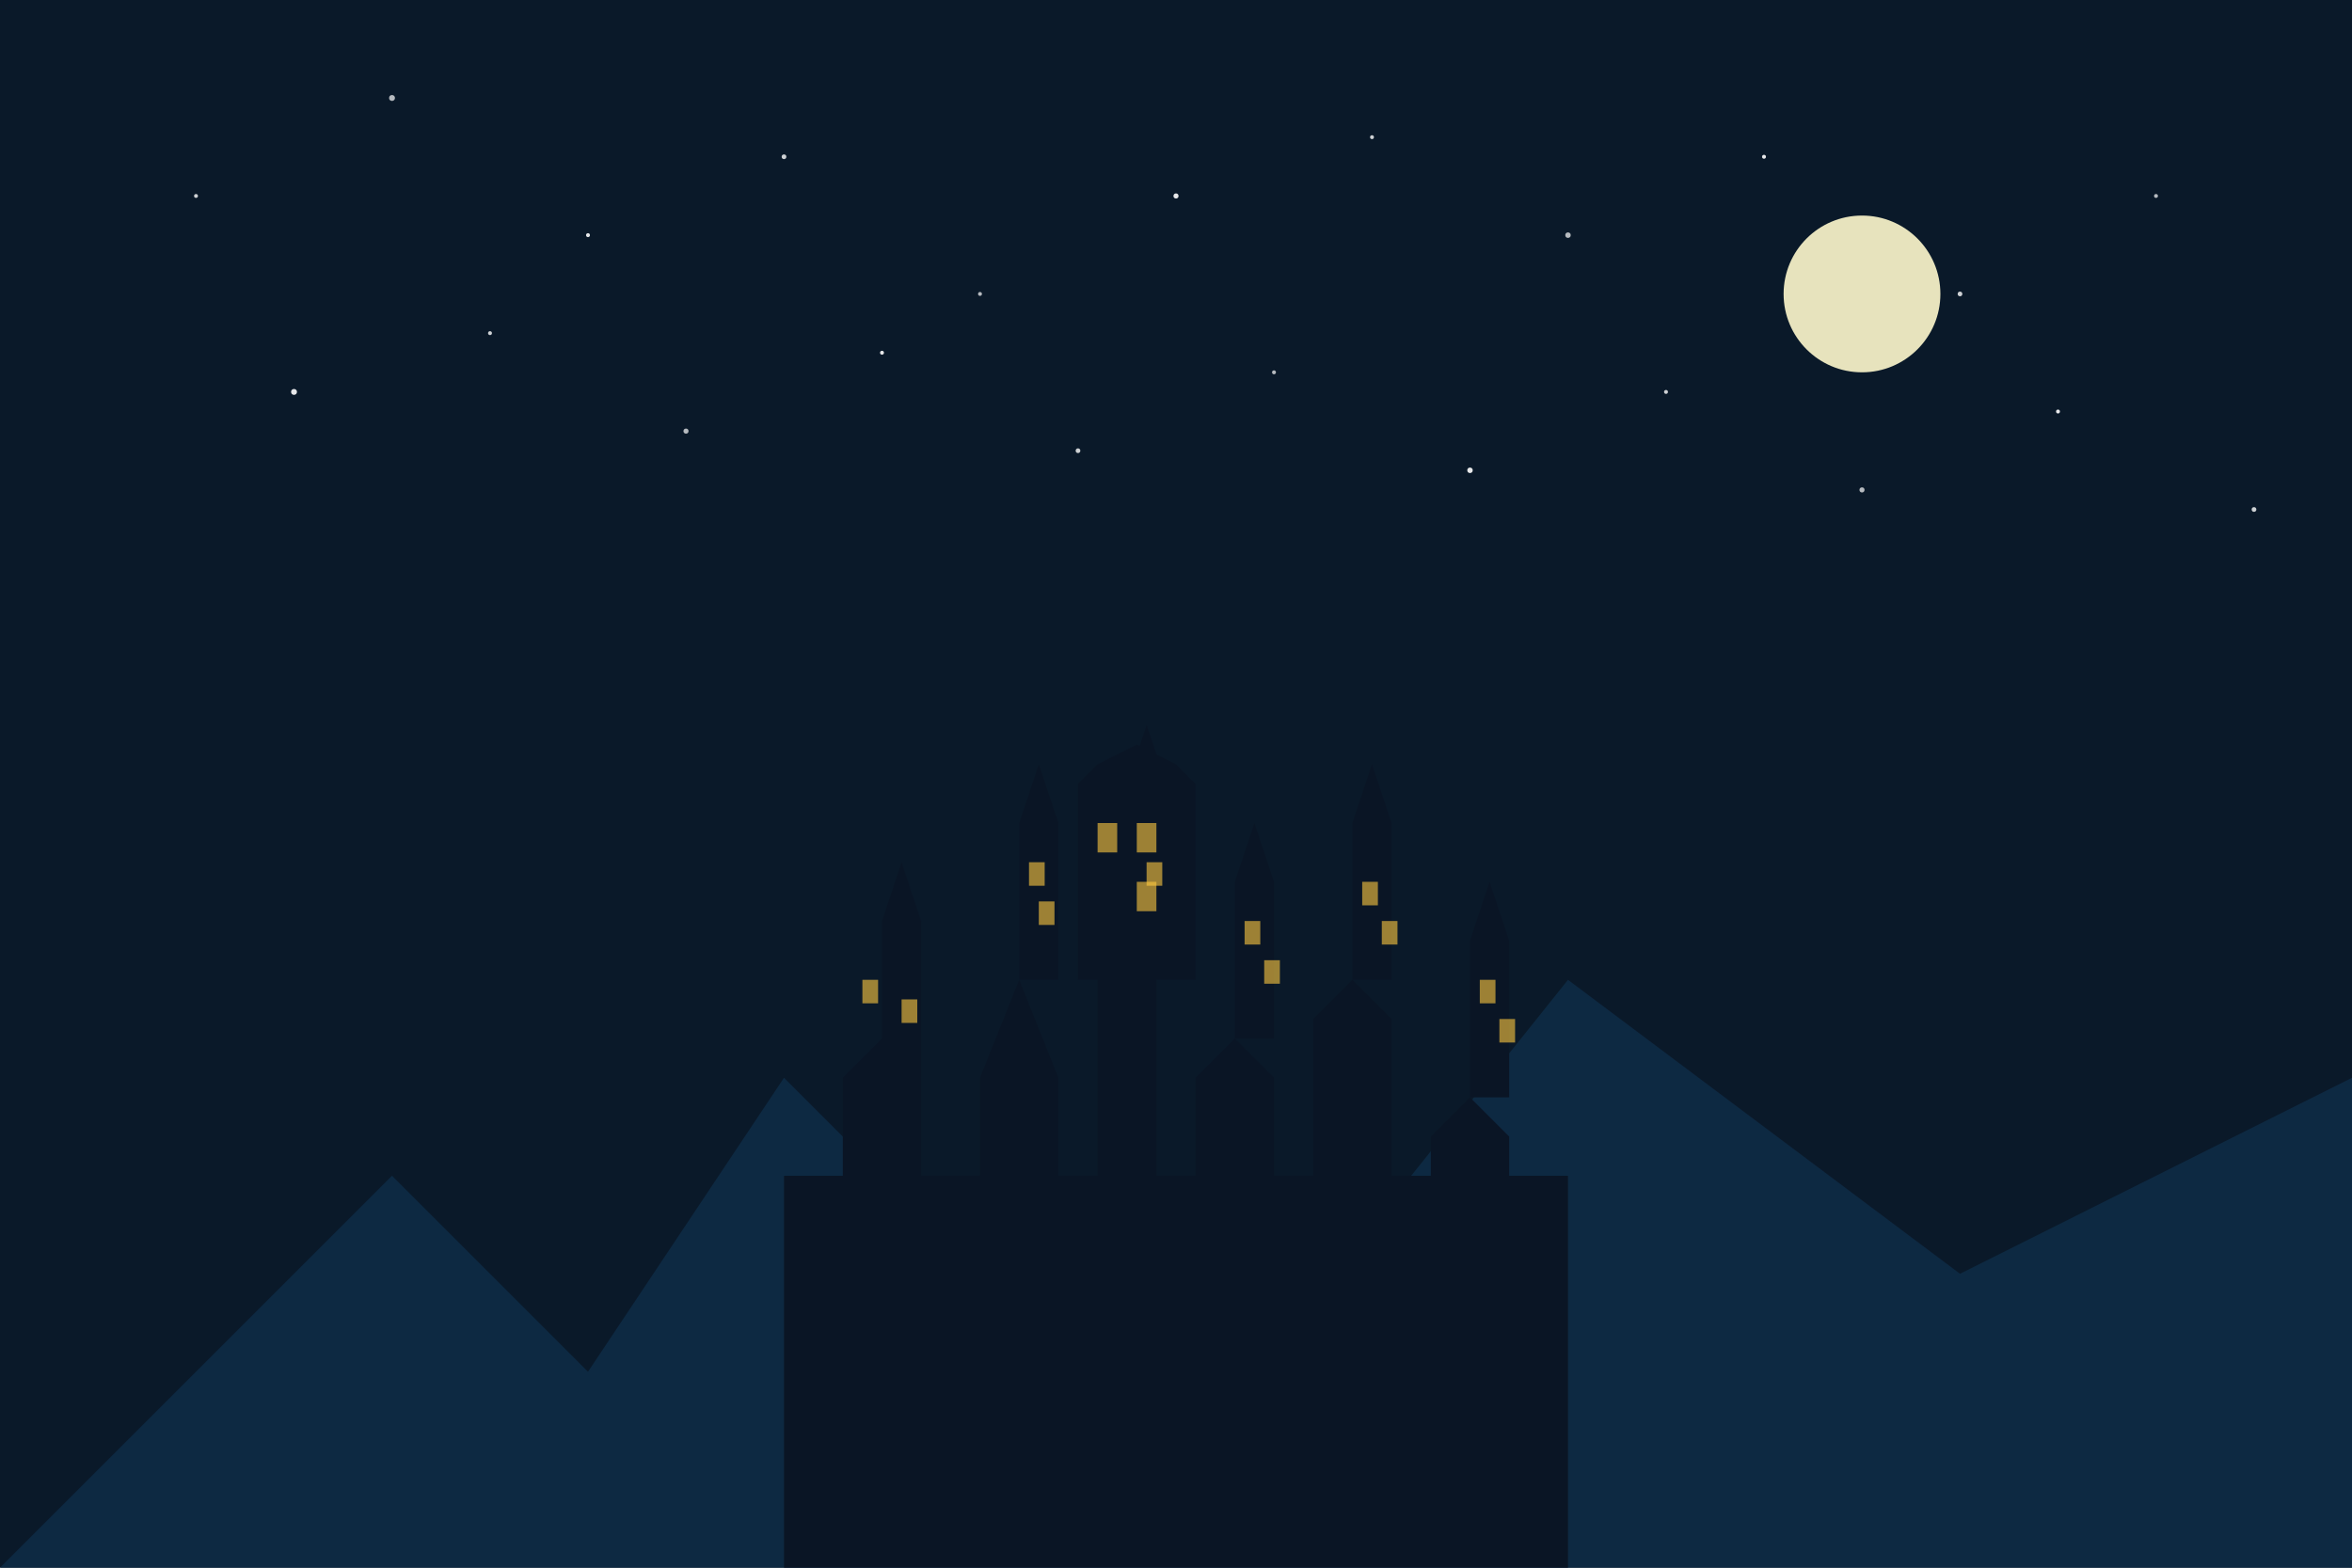 <svg xmlns="http://www.w3.org/2000/svg" viewBox="0 0 1200 800" width="1200" height="800">
  <!-- Night sky background -->
  <rect width="100%" height="100%" fill="#0A1929"/>
  
  <!-- Stars -->
  <g id="stars">
    <circle cx="100" cy="100" r="1" fill="#FFFFFF" opacity="0.8"/>
    <circle cx="200" cy="50" r="1.5" fill="#FFFFFF" opacity="0.7"/>
    <circle cx="300" cy="120" r="1" fill="#FFFFFF" opacity="0.9"/>
    <circle cx="400" cy="80" r="1.2" fill="#FFFFFF" opacity="0.8"/>
    <circle cx="500" cy="150" r="1" fill="#FFFFFF" opacity="0.7"/>
    <circle cx="600" cy="100" r="1.3" fill="#FFFFFF" opacity="0.9"/>
    <circle cx="700" cy="70" r="1" fill="#FFFFFF" opacity="0.8"/>
    <circle cx="800" cy="120" r="1.4" fill="#FFFFFF" opacity="0.7"/>
    <circle cx="900" cy="80" r="1" fill="#FFFFFF" opacity="0.9"/>
    <circle cx="1000" cy="150" r="1.2" fill="#FFFFFF" opacity="0.8"/>
    <circle cx="1100" cy="100" r="1" fill="#FFFFFF" opacity="0.7"/>
    <circle cx="150" cy="200" r="1.5" fill="#FFFFFF" opacity="0.9"/>
    <circle cx="250" cy="170" r="1" fill="#FFFFFF" opacity="0.8"/>
    <circle cx="350" cy="220" r="1.3" fill="#FFFFFF" opacity="0.7"/>
    <circle cx="450" cy="180" r="1" fill="#FFFFFF" opacity="0.9"/>
    <circle cx="550" cy="230" r="1.2" fill="#FFFFFF" opacity="0.8"/>
    <circle cx="650" cy="190" r="1" fill="#FFFFFF" opacity="0.7"/>
    <circle cx="750" cy="240" r="1.4" fill="#FFFFFF" opacity="0.9"/>
    <circle cx="850" cy="200" r="1" fill="#FFFFFF" opacity="0.8"/>
    <circle cx="950" cy="250" r="1.3" fill="#FFFFFF" opacity="0.7"/>
    <circle cx="1050" cy="210" r="1" fill="#FFFFFF" opacity="0.9"/>
    <circle cx="1150" cy="260" r="1.2" fill="#FFFFFF" opacity="0.8"/>
  </g>
  
  <!-- Moon -->
  <circle cx="950" cy="150" r="40" fill="#FFFACD" opacity="0.9"/>
  
  <!-- Mountains -->
  <path d="M0,800 L200,600 L300,700 L400,550 L600,750 L800,500 L1000,650 L1200,550 L1200,800 Z" fill="#0D2942"/>
  
  <!-- Hogwarts Castle Silhouette -->
  <path d="M400,800 L400,600 L430,600 L430,550 L450,530 L470,550 L470,600 L500,600 L500,550 L520,500 L540,550 L540,600 L560,600 L560,500 L575,480 L590,500 L590,600 L610,600 L610,550 L630,530 L650,550 L650,600 L670,600 L670,520 L690,500 L710,520 L710,600 L730,600 L730,580 L750,560 L770,580 L770,600 L800,600 L800,800 Z" fill="#0A1525"/>
  
  <!-- Main Castle Tower -->
  <path d="M550,500 L550,400 L560,390 L580,380 L600,390 L610,400 L610,500 L550,500 Z" fill="#0A1525"/>
  
  <!-- Tower Spires -->
  <path d="M450,550 L450,470 L460,440 L470,470 L470,550 L450,550 Z" fill="#0A1525"/>
  <path d="M520,500 L520,420 L530,390 L540,420 L540,500 L520,500 Z" fill="#0A1525"/>
  <path d="M575,480 L575,400 L585,370 L595,400 L595,480 L575,480 Z" fill="#0A1525"/>
  <path d="M630,530 L630,450 L640,420 L650,450 L650,530 L630,530 Z" fill="#0A1525"/>
  <path d="M690,500 L690,420 L700,390 L710,420 L710,500 L690,500 Z" fill="#0A1525"/>
  <path d="M750,560 L750,480 L760,450 L770,480 L770,560 L750,560 Z" fill="#0A1525"/>

  <!-- Windows -->
  <rect x="560" y="420" width="10" height="15" fill="#FFC940" opacity="0.6"/>
  <rect x="580" y="420" width="10" height="15" fill="#FFC940" opacity="0.6"/>
  <rect x="440" y="500" width="8" height="12" fill="#FFC940" opacity="0.6"/>
  <rect x="580" y="450" width="10" height="15" fill="#FFC940" opacity="0.6"/>
  <rect x="525" y="440" width="8" height="12" fill="#FFC940" opacity="0.6"/>
  <rect x="635" y="470" width="8" height="12" fill="#FFC940" opacity="0.6"/>
  <rect x="695" y="450" width="8" height="12" fill="#FFC940" opacity="0.6"/>
  <rect x="755" y="500" width="8" height="12" fill="#FFC940" opacity="0.6"/>
  <rect x="460" y="510" width="8" height="12" fill="#FFC940" opacity="0.6"/>
  <rect x="530" y="460" width="8" height="12" fill="#FFC940" opacity="0.6"/>
  <rect x="585" y="440" width="8" height="12" fill="#FFC940" opacity="0.6"/>
  <rect x="645" y="490" width="8" height="12" fill="#FFC940" opacity="0.6"/>
  <rect x="705" y="470" width="8" height="12" fill="#FFC940" opacity="0.6"/>
  <rect x="765" y="520" width="8" height="12" fill="#FFC940" opacity="0.6"/>
</svg> 
